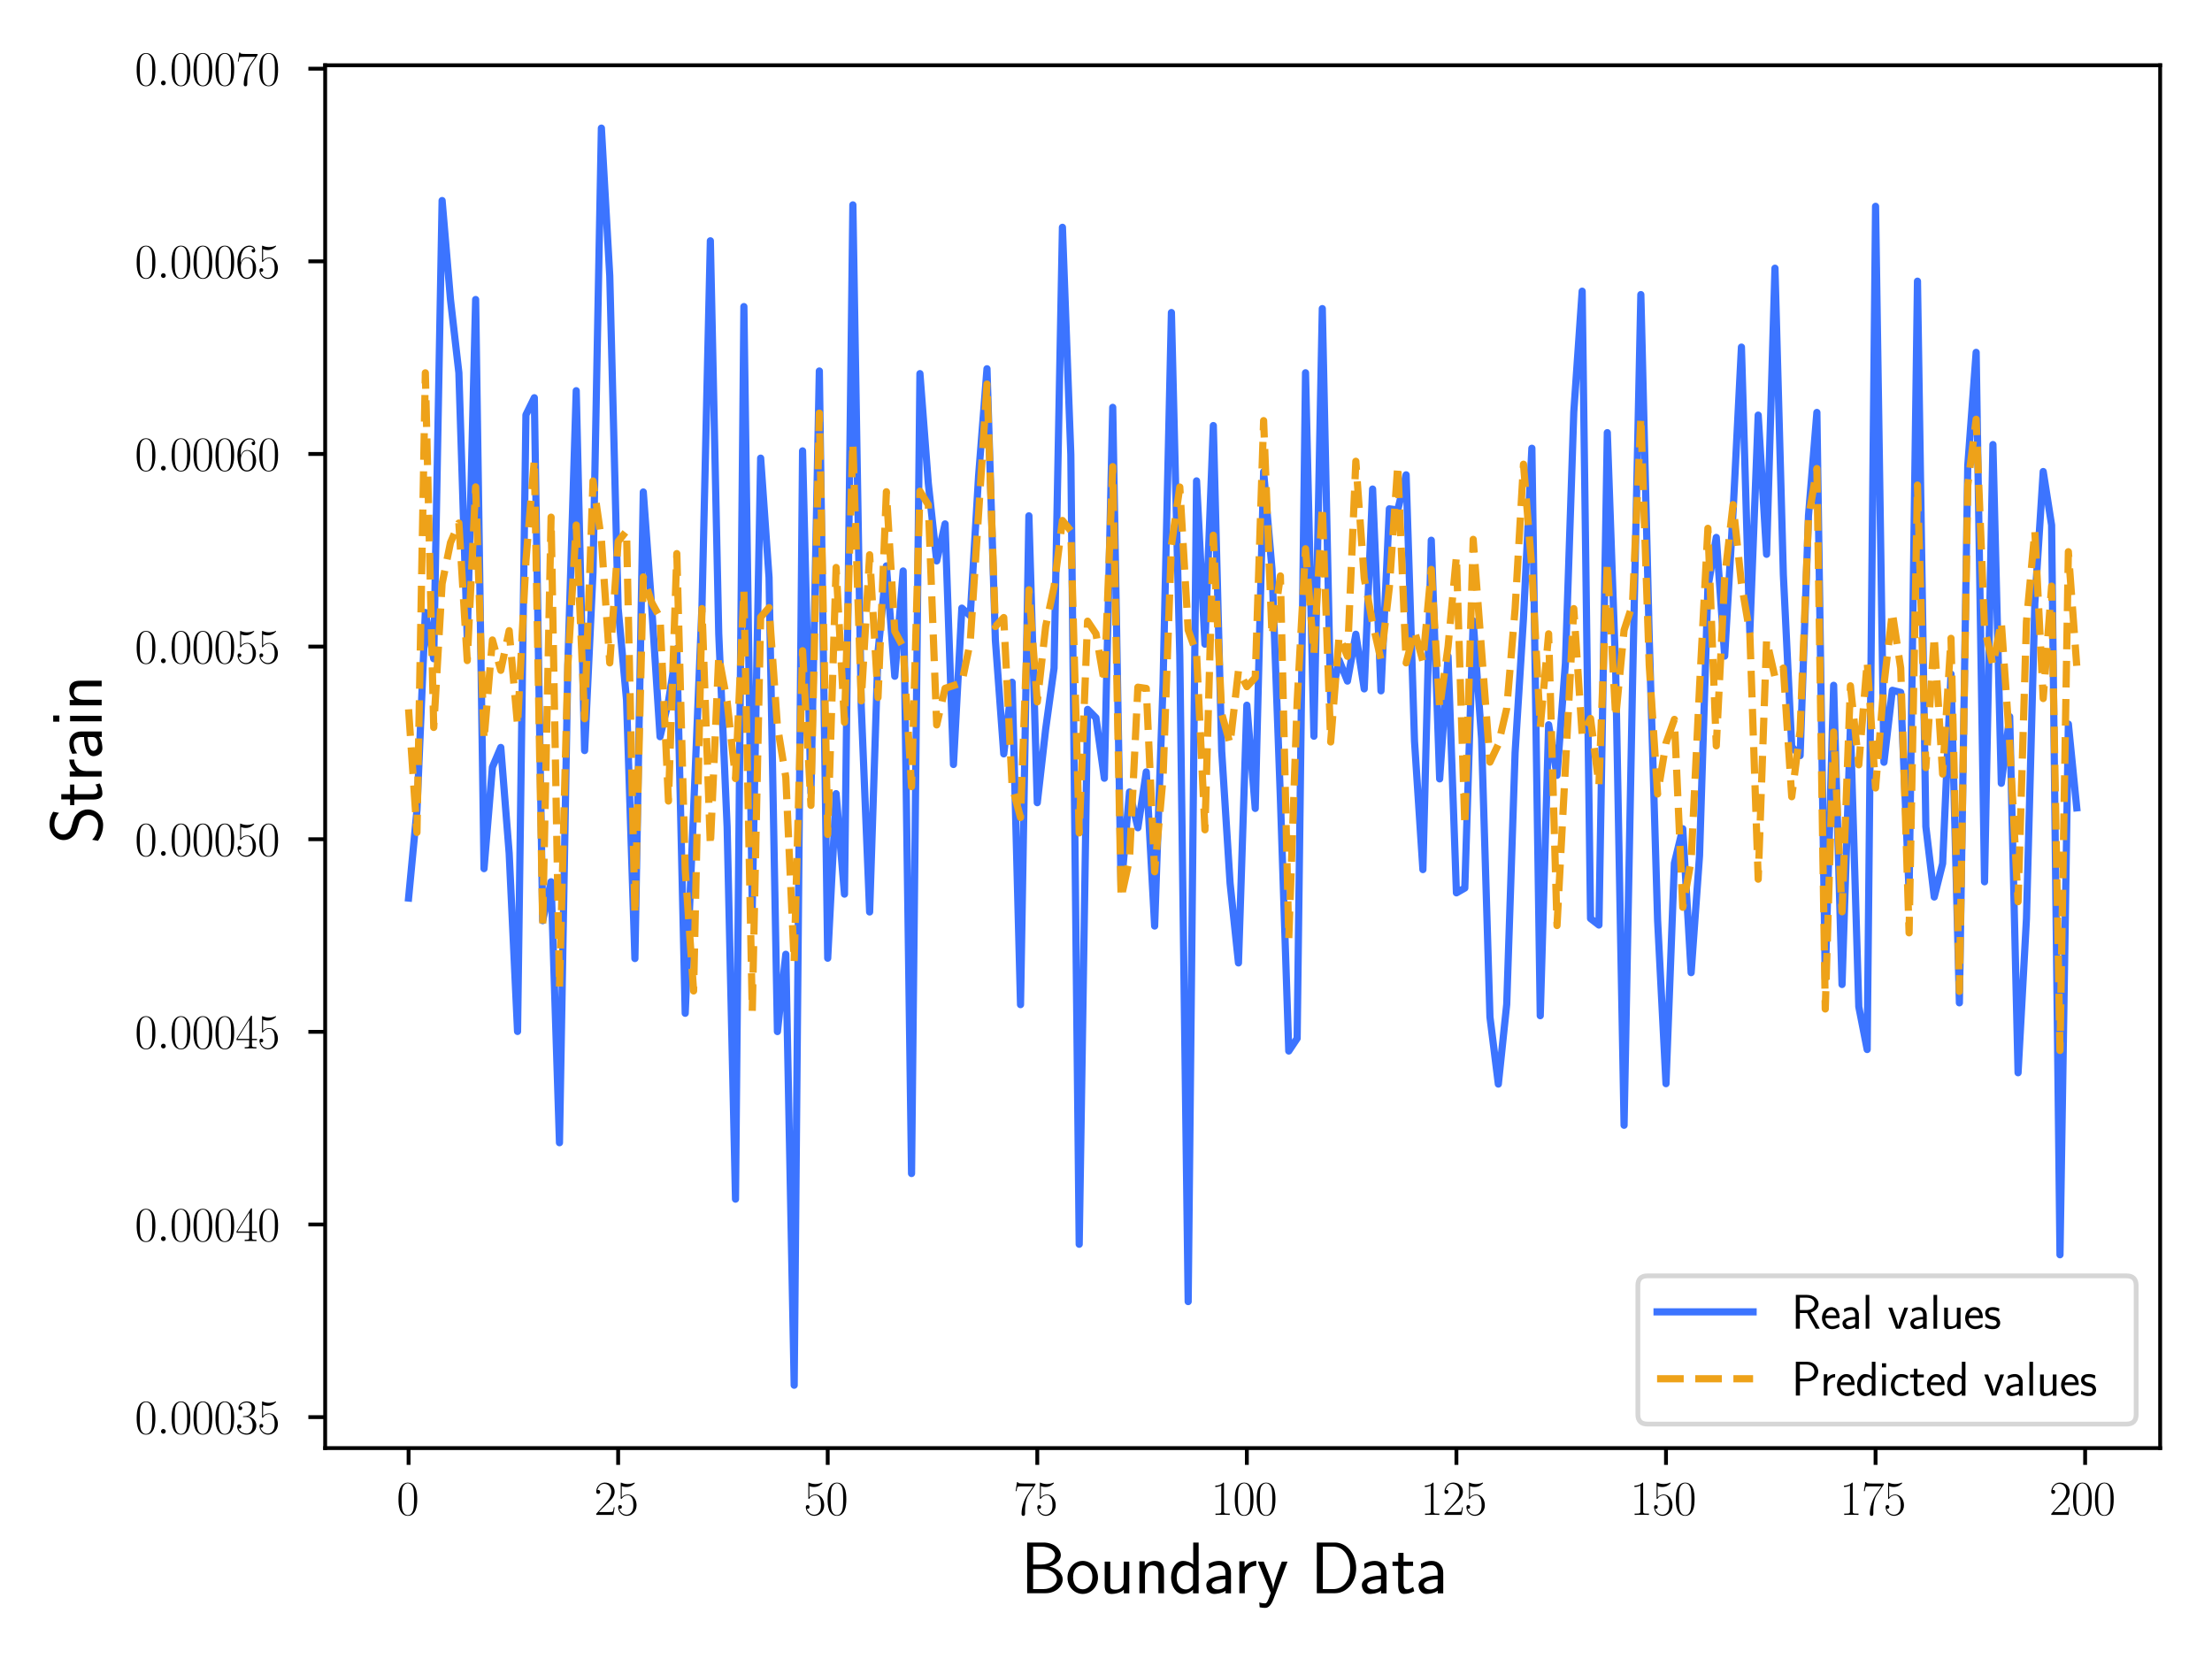 <?xml version="1.0" encoding="utf-8" standalone="no"?>
<!DOCTYPE svg PUBLIC "-//W3C//DTD SVG 1.1//EN"
  "http://www.w3.org/Graphics/SVG/1.1/DTD/svg11.dtd">
<svg xmlns:xlink="http://www.w3.org/1999/xlink" width="460.8pt" height="345.6pt" viewBox="0 0 460.8 345.6" xmlns="http://www.w3.org/2000/svg" version="1.1">
 <defs>
  <style type="text/css">*{stroke-linejoin: round; stroke-linecap: butt}</style>
 </defs>
 <g id="figure_1">
  <g id="patch_1">
   <path d="M 0 345.6 
L 460.8 345.6 
L 460.8 0 
L 0 0 
z
" style="fill: #ffffff"/>
  </g>
  <g id="axes_1">
   <g id="patch_2">
    <path d="M 67.739 301.661 
L 450 301.661 
L 450 13.599 
L 67.739 13.599 
z
" style="fill: #ffffff"/>
   </g>
   <g id="matplotlib.axis_1">
    <g id="xtick_1">
     <g id="line2d_1">
      <defs>
       <path id="m6c47a4421a" d="M 0 0 
L 0 3.5 
" style="stroke: #000000; stroke-width: 0.8"/>
      </defs>
      <g>
       <use xlink:href="#m6c47a4421a" x="85.114" y="301.661" style="stroke: #000000; stroke-width: 0.8"/>
      </g>
     </g>
     <g id="text_1">
      <!-- $\mathdefault{0}$ -->
      <g transform="translate(82.624 315.579)scale(0.1 -0.1)">
       <defs>
        <path id="CMR17-30" d="M 2688 2038 
C 2688 2430 2682 3099 2413 3613 
C 2176 4063 1798 4224 1466 4224 
C 1158 4224 768 4082 525 3620 
C 269 3137 243 2539 243 2038 
C 243 1671 250 1112 448 623 
C 723 -39 1216 -128 1466 -128 
C 1760 -128 2208 -7 2470 604 
C 2662 1048 2688 1568 2688 2038 
z
M 1466 -26 
C 1056 -26 813 328 723 816 
C 653 1196 653 1749 653 2109 
C 653 2604 653 3015 736 3407 
C 858 3954 1216 4121 1466 4121 
C 1728 4121 2067 3947 2189 3420 
C 2272 3054 2278 2623 2278 2109 
C 2278 1691 2278 1176 2202 797 
C 2067 96 1690 -26 1466 -26 
z
" transform="scale(0.016)"/>
       </defs>
       <use xlink:href="#CMR17-30" transform="scale(0.996)"/>
      </g>
     </g>
    </g>
    <g id="xtick_2">
     <g id="line2d_2">
      <g>
       <use xlink:href="#m6c47a4421a" x="128.771" y="301.661" style="stroke: #000000; stroke-width: 0.8"/>
      </g>
     </g>
     <g id="text_2">
      <!-- $\mathdefault{25}$ -->
      <g transform="translate(123.79 315.579)scale(0.1 -0.1)">
       <defs>
        <path id="CMR17-32" d="M 2669 990 
L 2554 990 
C 2490 537 2438 460 2413 422 
C 2381 371 1920 371 1830 371 
L 602 371 
C 832 620 1280 1073 1824 1596 
C 2214 1966 2669 2400 2669 3033 
C 2669 3788 2067 4224 1395 4224 
C 691 4224 262 3603 262 3027 
C 262 2777 448 2745 525 2745 
C 589 2745 781 2783 781 3007 
C 781 3206 614 3264 525 3264 
C 486 3264 448 3257 422 3244 
C 544 3788 915 4057 1306 4057 
C 1862 4057 2227 3616 2227 3033 
C 2227 2477 1901 1998 1536 1583 
L 262 147 
L 262 0 
L 2515 0 
L 2669 990 
z
" transform="scale(0.016)"/>
        <path id="CMR17-35" d="M 730 3750 
C 794 3724 1056 3641 1325 3641 
C 1920 3641 2246 3961 2432 4140 
C 2432 4191 2432 4224 2394 4224 
C 2387 4224 2374 4224 2323 4198 
C 2099 4102 1837 4032 1517 4032 
C 1325 4032 1037 4055 723 4191 
C 653 4224 640 4224 634 4224 
C 602 4224 595 4217 595 4090 
L 595 2231 
C 595 2113 595 2080 659 2080 
C 691 2080 704 2093 736 2139 
C 941 2435 1222 2560 1542 2560 
C 1766 2560 2246 2415 2246 1293 
C 2246 1087 2246 716 2054 422 
C 1894 159 1645 25 1370 25 
C 947 25 518 319 403 812 
C 429 806 480 793 506 793 
C 589 793 749 838 749 1036 
C 749 1209 627 1280 506 1280 
C 358 1280 262 1190 262 1011 
C 262 454 704 -128 1382 -128 
C 2042 -128 2669 441 2669 1267 
C 2669 2054 2170 2662 1549 2662 
C 1222 2662 947 2540 730 2304 
L 730 3750 
z
" transform="scale(0.016)"/>
       </defs>
       <use xlink:href="#CMR17-32" transform="scale(0.996)"/>
       <use xlink:href="#CMR17-35" transform="translate(45.69 0)scale(0.996)"/>
      </g>
     </g>
    </g>
    <g id="xtick_3">
     <g id="line2d_3">
      <g>
       <use xlink:href="#m6c47a4421a" x="172.428" y="301.661" style="stroke: #000000; stroke-width: 0.8"/>
      </g>
     </g>
     <g id="text_3">
      <!-- $\mathdefault{50}$ -->
      <g transform="translate(167.447 315.579)scale(0.1 -0.1)">
       <use xlink:href="#CMR17-35" transform="scale(0.996)"/>
       <use xlink:href="#CMR17-30" transform="translate(45.69 0)scale(0.996)"/>
      </g>
     </g>
    </g>
    <g id="xtick_4">
     <g id="line2d_4">
      <g>
       <use xlink:href="#m6c47a4421a" x="216.086" y="301.661" style="stroke: #000000; stroke-width: 0.8"/>
      </g>
     </g>
     <g id="text_4">
      <!-- $\mathdefault{75}$ -->
      <g transform="translate(211.104 315.579)scale(0.1 -0.1)">
       <defs>
        <path id="CMR17-37" d="M 2886 3955 
L 2886 4096 
L 1382 4096 
C 634 4096 621 4166 595 4288 
L 480 4288 
L 294 3104 
L 410 3104 
C 429 3226 474 3552 550 3673 
C 589 3724 1062 3724 1171 3724 
L 2579 3724 
L 1869 2670 
C 1395 1961 1069 1003 1069 166 
C 1069 89 1069 -128 1299 -128 
C 1530 -128 1530 89 1530 172 
L 1530 466 
C 1530 1514 1709 2204 2003 2644 
L 2886 3955 
z
" transform="scale(0.016)"/>
       </defs>
       <use xlink:href="#CMR17-37" transform="scale(0.996)"/>
       <use xlink:href="#CMR17-35" transform="translate(45.69 0)scale(0.996)"/>
      </g>
     </g>
    </g>
    <g id="xtick_5">
     <g id="line2d_5">
      <g>
       <use xlink:href="#m6c47a4421a" x="259.743" y="301.661" style="stroke: #000000; stroke-width: 0.8"/>
      </g>
     </g>
     <g id="text_5">
      <!-- $\mathdefault{100}$ -->
      <g transform="translate(252.271 315.579)scale(0.1 -0.1)">
       <defs>
        <path id="CMR17-31" d="M 1702 4083 
C 1702 4217 1696 4224 1606 4224 
C 1357 3927 979 3833 621 3820 
C 602 3820 570 3820 563 3808 
C 557 3795 557 3782 557 3648 
C 755 3648 1088 3686 1344 3839 
L 1344 467 
C 1344 243 1331 166 781 166 
L 589 166 
L 589 0 
C 896 6 1216 12 1523 12 
C 1830 12 2150 6 2458 0 
L 2458 166 
L 2266 166 
C 1715 166 1702 236 1702 467 
L 1702 4083 
z
" transform="scale(0.016)"/>
       </defs>
       <use xlink:href="#CMR17-31" transform="scale(0.996)"/>
       <use xlink:href="#CMR17-30" transform="translate(45.69 0)scale(0.996)"/>
       <use xlink:href="#CMR17-30" transform="translate(91.381 0)scale(0.996)"/>
      </g>
     </g>
    </g>
    <g id="xtick_6">
     <g id="line2d_6">
      <g>
       <use xlink:href="#m6c47a4421a" x="303.4" y="301.661" style="stroke: #000000; stroke-width: 0.8"/>
      </g>
     </g>
     <g id="text_6">
      <!-- $\mathdefault{125}$ -->
      <g transform="translate(295.928 315.579)scale(0.1 -0.1)">
       <use xlink:href="#CMR17-31" transform="scale(0.996)"/>
       <use xlink:href="#CMR17-32" transform="translate(45.69 0)scale(0.996)"/>
       <use xlink:href="#CMR17-35" transform="translate(91.381 0)scale(0.996)"/>
      </g>
     </g>
    </g>
    <g id="xtick_7">
     <g id="line2d_7">
      <g>
       <use xlink:href="#m6c47a4421a" x="347.057" y="301.661" style="stroke: #000000; stroke-width: 0.8"/>
      </g>
     </g>
     <g id="text_7">
      <!-- $\mathdefault{150}$ -->
      <g transform="translate(339.585 315.579)scale(0.1 -0.1)">
       <use xlink:href="#CMR17-31" transform="scale(0.996)"/>
       <use xlink:href="#CMR17-35" transform="translate(45.69 0)scale(0.996)"/>
       <use xlink:href="#CMR17-30" transform="translate(91.381 0)scale(0.996)"/>
      </g>
     </g>
    </g>
    <g id="xtick_8">
     <g id="line2d_8">
      <g>
       <use xlink:href="#m6c47a4421a" x="390.714" y="301.661" style="stroke: #000000; stroke-width: 0.8"/>
      </g>
     </g>
     <g id="text_8">
      <!-- $\mathdefault{175}$ -->
      <g transform="translate(383.242 315.579)scale(0.1 -0.1)">
       <use xlink:href="#CMR17-31" transform="scale(0.996)"/>
       <use xlink:href="#CMR17-37" transform="translate(45.69 0)scale(0.996)"/>
       <use xlink:href="#CMR17-35" transform="translate(91.381 0)scale(0.996)"/>
      </g>
     </g>
    </g>
    <g id="xtick_9">
     <g id="line2d_9">
      <g>
       <use xlink:href="#m6c47a4421a" x="434.371" y="301.661" style="stroke: #000000; stroke-width: 0.8"/>
      </g>
     </g>
     <g id="text_9">
      <!-- $\mathdefault{200}$ -->
      <g transform="translate(426.899 315.579)scale(0.1 -0.1)">
       <use xlink:href="#CMR17-32" transform="scale(0.996)"/>
       <use xlink:href="#CMR17-30" transform="translate(45.69 0)scale(0.996)"/>
       <use xlink:href="#CMR17-30" transform="translate(91.381 0)scale(0.996)"/>
      </g>
     </g>
    </g>
    <g id="text_10">
     <!-- Boundary Data -->
     <g transform="translate(212.616 331.894)scale(0.15 -0.15)">
      <defs>
       <path id="CMSS17-42" d="M 570 4416 
L 570 0 
L 2163 0 
C 3034 0 3667 575 3667 1200 
C 3667 1684 3251 2175 2502 2316 
C 3334 2559 3501 3039 3501 3311 
C 3501 3880 2874 4416 1997 4416 
L 570 4416 
z
M 1088 2496 
L 1088 4057 
L 1824 4057 
C 2483 4057 3002 3722 3002 3305 
C 3002 2925 2592 2496 1766 2496 
L 1088 2496 
z
M 1088 358 
L 1088 2105 
L 1939 2105 
C 2630 2105 3162 1678 3162 1206 
C 3162 772 2694 358 1984 358 
L 1088 358 
z
" transform="scale(0.016)"/>
       <path id="CMSS17-6f" d="M 2829 1356 
C 2829 2175 2221 2816 1504 2816 
C 768 2816 173 2156 173 1356 
C 173 544 787 -64 1498 -64 
C 2227 -64 2829 563 2829 1356 
z
M 1504 339 
C 1050 339 659 710 659 1407 
C 659 2150 1114 2425 1498 2425 
C 1914 2425 2342 2124 2342 1407 
C 2342 684 1926 339 1504 339 
z
" transform="scale(0.016)"/>
       <path id="CMSS17-75" d="M 2618 2752 
L 2131 2752 
L 2131 976 
C 2131 500 1786 307 1421 307 
C 998 307 960 448 960 712 
L 960 2752 
L 474 2752 
L 474 680 
C 474 179 646 -64 1088 -64 
C 1306 -64 1798 -13 2144 307 
L 2144 -13 
L 2618 -13 
L 2618 2752 
z
" transform="scale(0.016)"/>
       <path id="CMSS17-6e" d="M 2618 1878 
C 2618 2283 2522 2816 1798 2816 
C 1389 2816 1120 2604 941 2386 
L 941 2783 
L 474 2783 
L 474 0 
L 960 0 
L 960 1556 
C 960 1962 1114 2425 1549 2425 
C 2112 2425 2131 2045 2131 1826 
L 2131 0 
L 2618 0 
L 2618 1878 
z
" transform="scale(0.016)"/>
       <path id="CMSS17-64" d="M 2611 4416 
L 2138 4416 
L 2138 2495 
C 1939 2662 1613 2816 1254 2816 
C 672 2816 211 2179 211 1375 
C 211 572 666 -64 1235 -64 
C 1677 -64 1971 172 2125 307 
L 2125 -13 
L 2611 -13 
L 2611 4416 
z
M 2125 851 
C 2125 760 2125 663 1926 488 
C 1798 378 1645 326 1498 326 
C 1152 326 698 585 698 1369 
C 698 2185 1210 2425 1562 2425 
C 1798 2425 1990 2308 2125 2114 
L 2125 851 
z
" transform="scale(0.016)"/>
       <path id="CMSS17-61" d="M 2406 1789 
C 2406 2399 1978 2816 1402 2816 
C 1120 2816 813 2764 461 2559 
L 499 2133 
C 659 2250 934 2438 1395 2438 
C 1722 2438 1920 2185 1920 1782 
L 1920 1536 
C 896 1504 256 1209 256 711 
C 256 452 416 -64 947 -64 
C 1043 -64 1562 -52 1933 224 
L 1933 -13 
L 2406 -13 
L 2406 1789 
z
M 1920 824 
C 1920 711 1920 559 1728 446 
C 1562 339 1350 326 1261 326 
C 941 326 723 503 723 723 
C 723 1165 1722 1209 1920 1216 
L 1920 824 
z
" transform="scale(0.016)"/>
       <path id="CMSS17-72" d="M 954 1369 
C 954 1974 1395 2379 1958 2392 
L 1958 2816 
C 1549 2809 1165 2604 934 2270 
L 934 2783 
L 480 2783 
L 480 0 
L 954 0 
L 954 1369 
z
" transform="scale(0.016)"/>
       <path id="CMSS17-79" d="M 2675 2752 
L 2176 2752 
C 1632 1293 1446 701 1434 383 
L 1427 383 
C 1408 695 1126 1459 902 2006 
L 602 2752 
L 83 2752 
L 1216 14 
C 1146 -177 1043 -464 1011 -527 
C 870 -884 774 -884 672 -884 
C 646 -884 442 -877 211 -807 
L 250 -1229 
C 410 -1261 570 -1280 685 -1280 
C 845 -1280 1165 -1280 1459 -495 
L 2675 2752 
z
" transform="scale(0.016)"/>
       <path id="CMSS17-44" d="M 570 4416 
L 570 0 
L 2144 0 
C 3194 0 4000 981 4000 2169 
C 4000 3396 3194 4416 2144 4416 
L 570 4416 
z
M 1094 358 
L 1094 4057 
L 2003 4057 
C 2861 4057 3475 3275 3475 2169 
C 3475 1108 2867 358 2003 358 
L 1094 358 
z
" transform="scale(0.016)"/>
       <path id="CMSS17-74" d="M 1069 2380 
L 1901 2380 
L 1901 2752 
L 1069 2752 
L 1069 3520 
L 614 3520 
L 614 2752 
L 109 2752 
L 109 2380 
L 602 2380 
L 602 751 
C 602 384 685 -64 1107 -64 
C 1427 -64 1722 25 2003 172 
L 1901 551 
C 1747 416 1562 339 1363 339 
C 1082 339 1069 699 1069 860 
L 1069 2380 
z
" transform="scale(0.016)"/>
      </defs>
      <use xlink:href="#CMSS17-42" transform="scale(0.996)"/>
      <use xlink:href="#CMSS17-6f" transform="translate(62.338 0)scale(0.996)"/>
      <use xlink:href="#CMSS17-75" transform="translate(109.182 0)scale(0.996)"/>
      <use xlink:href="#CMSS17-6e" transform="translate(157.387 0)scale(0.996)"/>
      <use xlink:href="#CMSS17-64" transform="translate(205.592 0)scale(0.996)"/>
      <use xlink:href="#CMSS17-61" transform="translate(253.796 0)scale(0.996)"/>
      <use xlink:href="#CMSS17-72" transform="translate(296.116 0)scale(0.996)"/>
      <use xlink:href="#CMSS17-79" transform="translate(328.026 0)scale(0.996)"/>
      <use xlink:href="#CMSS17-44" transform="translate(402.255 0)scale(0.996)"/>
      <use xlink:href="#CMSS17-61" transform="translate(469.798 0)scale(0.996)"/>
      <use xlink:href="#CMSS17-74" transform="translate(514.72 0)scale(0.996)"/>
      <use xlink:href="#CMSS17-61" transform="translate(548.551 0)scale(0.996)"/>
     </g>
    </g>
   </g>
   <g id="matplotlib.axis_2">
    <g id="ytick_1">
     <g id="line2d_10">
      <defs>
       <path id="mede09df4c4" d="M 0 0 
L -3.5 0 
" style="stroke: #000000; stroke-width: 0.8"/>
      </defs>
      <g>
       <use xlink:href="#mede09df4c4" x="67.739" y="295.208" style="stroke: #000000; stroke-width: 0.8"/>
      </g>
     </g>
     <g id="text_11">
      <!-- $\mathdefault{0.00035}$ -->
      <g transform="translate(28.083 298.667)scale(0.1 -0.1)">
       <defs>
        <path id="CMMI12-3a" d="M 1178 307 
C 1178 492 1024 620 870 620 
C 685 620 557 467 557 313 
C 557 128 710 0 864 0 
C 1050 0 1178 153 1178 307 
z
" transform="scale(0.016)"/>
        <path id="CMR17-33" d="M 1414 2176 
C 1984 2176 2234 1673 2234 1094 
C 2234 322 1824 25 1453 25 
C 1114 25 563 193 390 691 
C 422 678 454 678 486 678 
C 640 678 755 780 755 947 
C 755 1132 614 1216 486 1216 
C 378 1216 211 1164 211 927 
C 211 335 787 -128 1466 -128 
C 2176 -128 2720 432 2720 1087 
C 2720 1718 2208 2176 1600 2246 
C 2086 2347 2554 2776 2554 3353 
C 2554 3856 2048 4224 1472 4224 
C 890 4224 378 3862 378 3347 
C 378 3123 544 3084 627 3084 
C 762 3084 877 3167 877 3334 
C 877 3500 762 3584 627 3584 
C 602 3584 570 3584 544 3571 
C 730 3999 1235 4076 1459 4076 
C 1683 4076 2106 3966 2106 3347 
C 2106 3167 2080 2851 1862 2574 
C 1670 2329 1453 2316 1242 2297 
C 1210 2297 1062 2284 1037 2284 
C 992 2278 966 2272 966 2227 
C 966 2182 973 2176 1101 2176 
L 1414 2176 
z
" transform="scale(0.016)"/>
       </defs>
       <use xlink:href="#CMR17-30" transform="scale(0.996)"/>
       <use xlink:href="#CMMI12-3a" transform="translate(45.69 0)scale(0.996)"/>
       <use xlink:href="#CMR17-30" transform="translate(72.788 0)scale(0.996)"/>
       <use xlink:href="#CMR17-30" transform="translate(118.478 0)scale(0.996)"/>
       <use xlink:href="#CMR17-30" transform="translate(164.169 0)scale(0.996)"/>
       <use xlink:href="#CMR17-33" transform="translate(209.859 0)scale(0.996)"/>
       <use xlink:href="#CMR17-35" transform="translate(255.55 0)scale(0.996)"/>
      </g>
     </g>
    </g>
    <g id="ytick_2">
     <g id="line2d_11">
      <g>
       <use xlink:href="#mede09df4c4" x="67.739" y="255.08" style="stroke: #000000; stroke-width: 0.8"/>
      </g>
     </g>
     <g id="text_12">
      <!-- $\mathdefault{0.00040}$ -->
      <g transform="translate(28.083 258.539)scale(0.1 -0.1)">
       <defs>
        <path id="CMR17-34" d="M 2150 4147 
C 2150 4281 2144 4288 2029 4288 
L 128 1254 
L 128 1088 
L 1779 1088 
L 1779 460 
C 1779 230 1766 166 1318 166 
L 1197 166 
L 1197 0 
C 1402 12 1747 12 1965 12 
C 2182 12 2528 12 2733 0 
L 2733 166 
L 2611 166 
C 2163 166 2150 230 2150 460 
L 2150 1088 
L 2803 1088 
L 2803 1254 
L 2150 1254 
L 2150 4147 
z
M 1798 3723 
L 1798 1254 
L 256 1254 
L 1798 3723 
z
" transform="scale(0.016)"/>
       </defs>
       <use xlink:href="#CMR17-30" transform="scale(0.996)"/>
       <use xlink:href="#CMMI12-3a" transform="translate(45.69 0)scale(0.996)"/>
       <use xlink:href="#CMR17-30" transform="translate(72.788 0)scale(0.996)"/>
       <use xlink:href="#CMR17-30" transform="translate(118.478 0)scale(0.996)"/>
       <use xlink:href="#CMR17-30" transform="translate(164.169 0)scale(0.996)"/>
       <use xlink:href="#CMR17-34" transform="translate(209.859 0)scale(0.996)"/>
       <use xlink:href="#CMR17-30" transform="translate(255.55 0)scale(0.996)"/>
      </g>
     </g>
    </g>
    <g id="ytick_3">
     <g id="line2d_12">
      <g>
       <use xlink:href="#mede09df4c4" x="67.739" y="214.952" style="stroke: #000000; stroke-width: 0.8"/>
      </g>
     </g>
     <g id="text_13">
      <!-- $\mathdefault{0.00045}$ -->
      <g transform="translate(28.083 218.412)scale(0.1 -0.1)">
       <use xlink:href="#CMR17-30" transform="scale(0.996)"/>
       <use xlink:href="#CMMI12-3a" transform="translate(45.69 0)scale(0.996)"/>
       <use xlink:href="#CMR17-30" transform="translate(72.788 0)scale(0.996)"/>
       <use xlink:href="#CMR17-30" transform="translate(118.478 0)scale(0.996)"/>
       <use xlink:href="#CMR17-30" transform="translate(164.169 0)scale(0.996)"/>
       <use xlink:href="#CMR17-34" transform="translate(209.859 0)scale(0.996)"/>
       <use xlink:href="#CMR17-35" transform="translate(255.55 0)scale(0.996)"/>
      </g>
     </g>
    </g>
    <g id="ytick_4">
     <g id="line2d_13">
      <g>
       <use xlink:href="#mede09df4c4" x="67.739" y="174.825" style="stroke: #000000; stroke-width: 0.8"/>
      </g>
     </g>
     <g id="text_14">
      <!-- $\mathdefault{0.00050}$ -->
      <g transform="translate(28.083 178.284)scale(0.1 -0.1)">
       <use xlink:href="#CMR17-30" transform="scale(0.996)"/>
       <use xlink:href="#CMMI12-3a" transform="translate(45.69 0)scale(0.996)"/>
       <use xlink:href="#CMR17-30" transform="translate(72.788 0)scale(0.996)"/>
       <use xlink:href="#CMR17-30" transform="translate(118.478 0)scale(0.996)"/>
       <use xlink:href="#CMR17-30" transform="translate(164.169 0)scale(0.996)"/>
       <use xlink:href="#CMR17-35" transform="translate(209.859 0)scale(0.996)"/>
       <use xlink:href="#CMR17-30" transform="translate(255.55 0)scale(0.996)"/>
      </g>
     </g>
    </g>
    <g id="ytick_5">
     <g id="line2d_14">
      <g>
       <use xlink:href="#mede09df4c4" x="67.739" y="134.697" style="stroke: #000000; stroke-width: 0.8"/>
      </g>
     </g>
     <g id="text_15">
      <!-- $\mathdefault{0.00055}$ -->
      <g transform="translate(28.083 138.156)scale(0.1 -0.1)">
       <use xlink:href="#CMR17-30" transform="scale(0.996)"/>
       <use xlink:href="#CMMI12-3a" transform="translate(45.69 0)scale(0.996)"/>
       <use xlink:href="#CMR17-30" transform="translate(72.788 0)scale(0.996)"/>
       <use xlink:href="#CMR17-30" transform="translate(118.478 0)scale(0.996)"/>
       <use xlink:href="#CMR17-30" transform="translate(164.169 0)scale(0.996)"/>
       <use xlink:href="#CMR17-35" transform="translate(209.859 0)scale(0.996)"/>
       <use xlink:href="#CMR17-35" transform="translate(255.55 0)scale(0.996)"/>
      </g>
     </g>
    </g>
    <g id="ytick_6">
     <g id="line2d_15">
      <g>
       <use xlink:href="#mede09df4c4" x="67.739" y="94.569" style="stroke: #000000; stroke-width: 0.8"/>
      </g>
     </g>
     <g id="text_16">
      <!-- $\mathdefault{0.00060}$ -->
      <g transform="translate(28.083 98.028)scale(0.1 -0.1)">
       <defs>
        <path id="CMR17-36" d="M 678 2198 
C 678 3712 1395 4076 1811 4076 
C 1946 4076 2272 4049 2400 3782 
C 2298 3782 2106 3782 2106 3558 
C 2106 3385 2246 3328 2336 3328 
C 2394 3328 2566 3353 2566 3571 
C 2566 3987 2246 4224 1805 4224 
C 1043 4224 243 3411 243 2011 
C 243 257 966 -128 1478 -128 
C 2099 -128 2688 431 2688 1295 
C 2688 2101 2170 2688 1517 2688 
C 1126 2688 838 2430 678 1979 
L 678 2198 
z
M 1478 25 
C 691 25 691 1212 691 1450 
C 691 1914 909 2585 1504 2585 
C 1613 2585 1926 2585 2138 2140 
C 2253 1889 2253 1624 2253 1302 
C 2253 954 2253 696 2118 438 
C 1978 173 1773 25 1478 25 
z
" transform="scale(0.016)"/>
       </defs>
       <use xlink:href="#CMR17-30" transform="scale(0.996)"/>
       <use xlink:href="#CMMI12-3a" transform="translate(45.69 0)scale(0.996)"/>
       <use xlink:href="#CMR17-30" transform="translate(72.788 0)scale(0.996)"/>
       <use xlink:href="#CMR17-30" transform="translate(118.478 0)scale(0.996)"/>
       <use xlink:href="#CMR17-30" transform="translate(164.169 0)scale(0.996)"/>
       <use xlink:href="#CMR17-36" transform="translate(209.859 0)scale(0.996)"/>
       <use xlink:href="#CMR17-30" transform="translate(255.55 0)scale(0.996)"/>
      </g>
     </g>
    </g>
    <g id="ytick_7">
     <g id="line2d_16">
      <g>
       <use xlink:href="#mede09df4c4" x="67.739" y="54.441" style="stroke: #000000; stroke-width: 0.8"/>
      </g>
     </g>
     <g id="text_17">
      <!-- $\mathdefault{0.00065}$ -->
      <g transform="translate(28.083 57.901)scale(0.1 -0.1)">
       <use xlink:href="#CMR17-30" transform="scale(0.996)"/>
       <use xlink:href="#CMMI12-3a" transform="translate(45.69 0)scale(0.996)"/>
       <use xlink:href="#CMR17-30" transform="translate(72.788 0)scale(0.996)"/>
       <use xlink:href="#CMR17-30" transform="translate(118.478 0)scale(0.996)"/>
       <use xlink:href="#CMR17-30" transform="translate(164.169 0)scale(0.996)"/>
       <use xlink:href="#CMR17-36" transform="translate(209.859 0)scale(0.996)"/>
       <use xlink:href="#CMR17-35" transform="translate(255.55 0)scale(0.996)"/>
      </g>
     </g>
    </g>
    <g id="ytick_8">
     <g id="line2d_17">
      <g>
       <use xlink:href="#mede09df4c4" x="67.739" y="14.314" style="stroke: #000000; stroke-width: 0.8"/>
      </g>
     </g>
     <g id="text_18">
      <!-- $\mathdefault{0.00070}$ -->
      <g transform="translate(28.083 17.773)scale(0.1 -0.1)">
       <use xlink:href="#CMR17-30" transform="scale(0.996)"/>
       <use xlink:href="#CMMI12-3a" transform="translate(45.69 0)scale(0.996)"/>
       <use xlink:href="#CMR17-30" transform="translate(72.788 0)scale(0.996)"/>
       <use xlink:href="#CMR17-30" transform="translate(118.478 0)scale(0.996)"/>
       <use xlink:href="#CMR17-30" transform="translate(164.169 0)scale(0.996)"/>
       <use xlink:href="#CMR17-37" transform="translate(209.859 0)scale(0.996)"/>
       <use xlink:href="#CMR17-30" transform="translate(255.55 0)scale(0.996)"/>
      </g>
     </g>
    </g>
    <g id="text_19">
     <!-- Strain -->
     <g transform="translate(21.178 175.799)rotate(-90)scale(0.15 -0.15)">
      <defs>
       <path id="CMSS17-53" d="M 2797 4230 
C 2515 4396 2208 4544 1690 4544 
C 864 4544 333 3934 333 3309 
C 333 3064 403 2787 653 2504 
C 902 2220 1184 2143 1542 2053 
C 1690 2014 1939 1943 1984 1924 
C 2342 1782 2515 1454 2515 1144 
C 2515 738 2202 307 1645 307 
C 1453 307 890 339 358 829 
L 269 320 
C 794 -64 1363 -128 1651 -128 
C 2438 -128 3002 494 3002 1202 
C 3002 1460 2925 1789 2656 2092 
C 2394 2381 2163 2446 1638 2588 
C 1338 2665 1146 2717 986 2916 
C 877 3058 819 3193 819 3367 
C 819 3728 1126 4121 1690 4121 
C 1971 4121 2336 4063 2707 3715 
L 2797 4230 
z
" transform="scale(0.016)"/>
       <path id="CMSS17-69" d="M 979 4224 
L 442 4224 
L 442 3686 
L 979 3686 
L 979 4224 
z
M 947 2752 
L 474 2752 
L 474 0 
L 947 0 
L 947 2752 
z
" transform="scale(0.016)"/>
      </defs>
      <use xlink:href="#CMSS17-53" transform="scale(0.996)"/>
      <use xlink:href="#CMSS17-74" transform="translate(52.049 0)scale(0.996)"/>
      <use xlink:href="#CMSS17-72" transform="translate(85.88 0)scale(0.996)"/>
      <use xlink:href="#CMSS17-61" transform="translate(117.79 0)scale(0.996)"/>
      <use xlink:href="#CMSS17-69" transform="translate(162.712 0)scale(0.996)"/>
      <use xlink:href="#CMSS17-6e" transform="translate(184.892 0)scale(0.996)"/>
     </g>
    </g>
   </g>
   <g id="line2d_18">
    <path d="M 85.114 187.081 
L 86.861 168.742 
L 88.607 127.595 
L 90.353 137.224 
L 92.1 41.78 
L 93.846 62.412 
L 95.592 77.663 
L 97.338 133.012 
L 99.085 62.394 
L 100.831 180.951 
L 102.577 159.814 
L 104.323 155.708 
L 106.07 177.763 
L 107.816 214.867 
L 109.562 86.423 
L 111.309 82.856 
L 113.055 191.791 
L 114.801 183.689 
L 116.547 238.05 
L 118.294 138.338 
L 120.04 81.391 
L 121.786 156.353 
L 123.533 119.232 
L 125.279 26.692 
L 127.025 57.491 
L 128.771 126.685 
L 130.518 145.843 
L 132.264 199.678 
L 134.01 102.491 
L 135.757 126.363 
L 137.503 153.463 
L 139.249 146.136 
L 140.995 135.094 
L 142.742 211.085 
L 146.234 126.376 
L 147.981 50.165 
L 149.727 132.006 
L 151.473 172.204 
L 153.219 249.802 
L 154.966 63.866 
L 156.712 189.077 
L 158.458 95.439 
L 160.205 120.313 
L 161.951 214.893 
L 163.697 198.792 
L 165.443 288.567 
L 167.19 93.927 
L 168.936 165.134 
L 170.682 77.288 
L 172.428 199.611 
L 174.175 165.332 
L 175.921 186.264 
L 177.667 42.68 
L 179.414 147.151 
L 181.16 189.979 
L 182.906 135.893 
L 184.652 117.889 
L 186.399 140.875 
L 188.145 118.945 
L 189.891 244.464 
L 191.638 77.833 
L 193.384 100.671 
L 195.13 116.848 
L 196.876 109.138 
L 198.623 159.256 
L 200.369 126.683 
L 202.115 128.276 
L 203.862 99.083 
L 205.608 76.818 
L 207.354 133.361 
L 209.1 157.045 
L 210.847 142.122 
L 212.593 209.283 
L 214.339 107.456 
L 216.086 167.216 
L 217.832 151.887 
L 219.578 139.179 
L 221.324 47.353 
L 223.071 94.669 
L 224.817 259.202 
L 226.563 147.778 
L 228.31 149.54 
L 230.056 162.123 
L 231.802 84.859 
L 233.548 185.082 
L 235.295 164.984 
L 237.041 172.433 
L 238.787 160.796 
L 240.533 192.909 
L 242.28 142.511 
L 244.026 65.112 
L 245.772 136.545 
L 247.519 271.144 
L 249.265 100.176 
L 251.011 134.194 
L 252.757 88.654 
L 254.504 156.5 
L 256.25 184.011 
L 257.996 200.598 
L 259.743 146.906 
L 261.489 168.409 
L 263.235 98.27 
L 264.981 118.575 
L 266.728 166.295 
L 268.474 218.946 
L 270.22 216.321 
L 271.967 77.656 
L 273.713 153.371 
L 275.459 64.289 
L 277.205 146.101 
L 278.952 137.517 
L 280.698 141.883 
L 282.444 132.124 
L 284.191 143.509 
L 285.937 101.882 
L 287.683 143.914 
L 289.429 105.998 
L 291.176 106.25 
L 292.922 98.913 
L 294.668 154.417 
L 296.415 181.15 
L 298.161 112.541 
L 299.907 162.26 
L 301.653 136.704 
L 303.4 185.997 
L 305.146 184.996 
L 306.892 129.337 
L 308.638 153.846 
L 310.385 211.858 
L 312.131 225.83 
L 313.877 209.221 
L 315.624 156.777 
L 317.37 128.766 
L 319.116 93.38 
L 320.862 211.588 
L 322.609 150.979 
L 324.355 161.516 
L 326.101 138.197 
L 327.848 85.846 
L 329.594 60.659 
L 331.34 191.349 
L 333.086 192.699 
L 334.833 90.127 
L 336.579 139.881 
L 338.325 234.412 
L 340.072 143.295 
L 341.818 61.369 
L 343.564 132.823 
L 345.31 191.753 
L 347.057 225.749 
L 348.803 179.815 
L 350.549 172.643 
L 352.296 202.623 
L 354.042 178.265 
L 355.788 122.361 
L 357.534 111.956 
L 359.281 136.674 
L 361.027 106.684 
L 362.773 72.309 
L 364.519 131.652 
L 366.266 86.475 
L 368.012 115.47 
L 369.758 55.871 
L 371.505 119.728 
L 373.251 155.557 
L 374.997 157.403 
L 376.743 107.387 
L 378.49 85.919 
L 380.236 203.808 
L 381.982 142.764 
L 383.729 205.088 
L 385.475 151.446 
L 387.221 209.724 
L 388.967 218.634 
L 390.714 42.982 
L 392.46 158.791 
L 394.206 143.804 
L 395.953 144.237 
L 397.699 185.785 
L 399.445 58.575 
L 401.191 172.199 
L 402.938 186.862 
L 404.684 179.894 
L 406.43 140.407 
L 408.177 208.911 
L 409.923 96.976 
L 411.669 73.403 
L 413.415 183.694 
L 415.162 92.609 
L 416.908 163.172 
L 418.654 149.289 
L 420.401 223.472 
L 422.147 191.41 
L 423.893 125.626 
L 425.639 98.229 
L 427.386 109.4 
L 429.132 261.39 
L 430.878 150.834 
L 432.624 168.291 
L 432.624 168.291 
" clip-path="url(#pd63035d1f6)" style="fill: none; stroke: #3c74ff; stroke-width: 1.5; stroke-linecap: square"/>
   </g>
   <g id="line2d_19">
    <path d="M 85.114 147.761 
L 86.861 173.412 
L 88.607 77.665 
L 90.353 151.539 
L 92.1 121.579 
L 93.846 113.036 
L 95.592 108.963 
L 97.338 137.608 
L 99.085 101.434 
L 100.831 154.102 
L 102.577 133.319 
L 104.323 139.642 
L 106.07 131.376 
L 107.816 151.108 
L 109.562 116.823 
L 111.309 95.796 
L 113.055 192.68 
L 114.801 107.734 
L 116.547 205.717 
L 118.294 138.544 
L 120.04 109.378 
L 121.786 149.716 
L 123.533 100.192 
L 125.279 112.397 
L 127.025 138.09 
L 128.771 112.816 
L 130.518 110.595 
L 132.264 190.53 
L 134.01 120.184 
L 135.757 125.505 
L 137.503 128.661 
L 139.249 166.873 
L 140.995 115.325 
L 142.742 181.134 
L 144.488 206.434 
L 146.234 126.783 
L 147.981 176.21 
L 149.727 136.683 
L 151.473 146.145 
L 153.219 162.183 
L 154.966 123.036 
L 156.712 210.638 
L 158.458 128.572 
L 160.205 126.582 
L 161.951 151.298 
L 163.697 161.899 
L 165.443 200.43 
L 167.19 135.56 
L 168.936 167.776 
L 170.682 86.057 
L 172.428 173.82 
L 174.175 118.215 
L 175.921 150.473 
L 177.667 92.266 
L 179.414 146.004 
L 181.16 115.568 
L 182.906 145.308 
L 184.652 102.437 
L 186.399 131.506 
L 188.145 134.791 
L 189.891 163.858 
L 191.638 102.325 
L 193.384 105.156 
L 195.13 151.015 
L 196.876 143.396 
L 200.369 142.242 
L 202.115 133.768 
L 205.608 80.012 
L 207.354 130.517 
L 209.1 128.644 
L 210.847 163.878 
L 212.593 170.299 
L 214.339 122.863 
L 216.086 146.217 
L 217.832 130.499 
L 219.578 122.27 
L 221.324 108.425 
L 223.071 110.591 
L 224.817 173.505 
L 226.563 129.401 
L 228.31 132.019 
L 230.056 142.221 
L 231.802 97.208 
L 233.548 187.041 
L 235.295 179.011 
L 237.041 143.155 
L 238.787 143.411 
L 240.533 181.605 
L 242.28 162.039 
L 244.026 113.609 
L 245.772 101.464 
L 247.519 131.241 
L 249.265 136.119 
L 251.011 172.862 
L 252.757 111.501 
L 254.504 148.7 
L 256.25 154.949 
L 257.996 139.67 
L 259.743 143.047 
L 261.489 141.164 
L 263.235 87.625 
L 264.981 132.403 
L 266.728 119.974 
L 268.474 195.564 
L 270.22 146.195 
L 271.967 114.322 
L 273.713 136.211 
L 275.459 105.52 
L 277.205 154.566 
L 278.952 132.564 
L 280.698 136.72 
L 282.444 96.091 
L 284.191 120.454 
L 285.937 129.777 
L 287.683 137.43 
L 289.429 122.328 
L 291.176 96.923 
L 292.922 138.086 
L 294.668 131.409 
L 296.415 137.767 
L 298.161 118.621 
L 299.907 147.5 
L 301.653 134.723 
L 303.4 115.873 
L 305.146 171.998 
L 306.892 112.358 
L 310.385 158.763 
L 312.131 155.071 
L 313.877 147.582 
L 315.624 126.83 
L 317.37 96.703 
L 319.116 118.411 
L 320.862 151.441 
L 322.609 132.039 
L 324.355 192.809 
L 327.848 126.786 
L 329.594 153.126 
L 331.34 149.673 
L 333.086 163.542 
L 334.833 117.181 
L 336.579 149.44 
L 338.325 131.277 
L 340.072 125.952 
L 341.818 86.928 
L 343.564 138.523 
L 345.31 165.395 
L 347.057 154.796 
L 348.803 149.86 
L 350.549 189.007 
L 352.296 179.266 
L 354.042 143.229 
L 355.788 110.057 
L 357.534 155.367 
L 359.281 120.349 
L 361.027 105.118 
L 362.773 121.583 
L 364.519 131.857 
L 366.266 183.151 
L 368.012 133.336 
L 369.758 141.067 
L 371.505 139.172 
L 373.251 165.972 
L 374.997 152.239 
L 376.743 107.912 
L 378.49 97.61 
L 380.236 210.188 
L 381.982 152.493 
L 383.729 189.941 
L 385.475 142.866 
L 387.221 159.33 
L 388.967 137.86 
L 390.714 164.145 
L 392.46 142.644 
L 394.206 127.574 
L 395.953 139.205 
L 397.699 194.327 
L 399.445 101.049 
L 401.191 159.895 
L 402.938 132.635 
L 404.684 161.246 
L 406.43 132.975 
L 408.177 206.516 
L 409.923 101.059 
L 411.669 87.338 
L 413.415 130.916 
L 415.162 138.543 
L 416.908 129.546 
L 418.654 154.87 
L 420.401 187.834 
L 422.147 129.522 
L 423.893 110.635 
L 425.639 145.514 
L 427.386 122.106 
L 429.132 218.83 
L 430.878 114.93 
L 432.624 138.698 
L 432.624 138.698 
" clip-path="url(#pd63035d1f6)" style="fill: none; stroke-dasharray: 5.55,2.4; stroke-dashoffset: 0; stroke: #eea219; stroke-width: 1.5"/>
   </g>
   <g id="patch_3">
    <path d="M 67.739 301.661 
L 67.739 13.599 
" style="fill: none; stroke: #000000; stroke-width: 0.8; stroke-linejoin: miter; stroke-linecap: square"/>
   </g>
   <g id="patch_4">
    <path d="M 450 301.661 
L 450 13.599 
" style="fill: none; stroke: #000000; stroke-width: 0.8; stroke-linejoin: miter; stroke-linecap: square"/>
   </g>
   <g id="patch_5">
    <path d="M 67.739 301.661 
L 450 301.661 
" style="fill: none; stroke: #000000; stroke-width: 0.8; stroke-linejoin: miter; stroke-linecap: square"/>
   </g>
   <g id="patch_6">
    <path d="M 67.739 13.599 
L 450 13.599 
" style="fill: none; stroke: #000000; stroke-width: 0.8; stroke-linejoin: miter; stroke-linecap: square"/>
   </g>
   <g id="legend_1">
    <g id="patch_7">
     <path d="M 343.199 296.661 
L 443 296.661 
Q 445 296.661 445 294.661 
L 445 267.786 
Q 445 265.786 443 265.786 
L 343.199 265.786 
Q 341.199 265.786 341.199 267.786 
L 341.199 294.661 
Q 341.199 296.661 343.199 296.661 
z
" style="fill: #ffffff; opacity: 0.8; stroke: #cccccc; stroke-linejoin: miter"/>
    </g>
    <g id="line2d_20">
     <path d="M 345.199 273.286 
L 355.199 273.286 
L 365.199 273.286 
" style="fill: none; stroke: #3c74ff; stroke-width: 1.5; stroke-linecap: square"/>
    </g>
    <g id="text_20">
     <!-- Real values -->
     <g transform="translate(373.199 276.786)scale(0.1 -0.1)">
      <defs>
       <path id="CMSS17-52" d="M 2522 2099 
L 2534 2105 
C 3533 2450 3539 3125 3539 3244 
C 3539 3838 2925 4416 2003 4416 
L 570 4416 
L 570 0 
L 1094 0 
L 1094 2041 
L 2035 2041 
L 3168 0 
L 3706 0 
L 2522 2099 
z
M 1094 2432 
L 1094 4057 
L 1933 4057 
C 2746 4057 3034 3607 3034 3244 
C 3034 2907 2778 2432 1933 2432 
L 1094 2432 
z
" transform="scale(0.016)"/>
       <path id="CMSS17-65" d="M 2502 1375 
C 2502 1587 2490 2001 2285 2347 
C 2061 2713 1696 2816 1421 2816 
C 755 2816 192 2184 192 1363 
C 192 579 774 -64 1510 -64 
C 1798 -64 2150 19 2470 249 
C 2470 275 2458 414 2451 421 
C 2451 433 2432 629 2432 655 
C 2125 408 1773 326 1517 326 
C 1107 326 666 667 646 1375 
L 2502 1375 
z
M 698 1728 
C 781 2086 1062 2425 1421 2425 
C 1517 2425 1965 2412 2080 1728 
L 698 1728 
z
" transform="scale(0.016)"/>
       <path id="CMSS17-6c" d="M 947 4416 
L 474 4416 
L 474 0 
L 947 0 
L 947 4416 
z
" transform="scale(0.016)"/>
       <path id="CMSS17-76" d="M 2675 2752 
L 2176 2752 
L 1747 1555 
C 1613 1164 1421 627 1389 352 
L 1382 352 
C 1370 467 1318 633 1286 748 
C 1248 889 1197 1056 1158 1171 
L 595 2752 
L 83 2752 
L 1094 0 
L 1664 0 
L 2675 2752 
z
" transform="scale(0.016)"/>
       <path id="CMSS17-73" d="M 2061 2623 
C 1683 2803 1389 2816 1197 2816 
C 742 2816 198 2655 198 2009 
C 198 1363 902 1222 1094 1183 
C 1389 1126 1715 1062 1715 742 
C 1715 339 1254 339 1171 339 
C 915 339 563 409 243 639 
L 166 211 
C 531 0 883 -64 1178 -64 
C 1965 -64 2163 416 2163 780 
C 2163 1094 1984 1305 1862 1401 
C 1651 1567 1574 1587 1050 1695 
C 960 1708 646 1779 646 2067 
C 646 2431 1050 2431 1139 2431 
C 1555 2431 1811 2303 1984 2207 
L 2061 2623 
z
" transform="scale(0.016)"/>
      </defs>
      <use xlink:href="#CMSS17-52" transform="scale(0.996)"/>
      <use xlink:href="#CMSS17-65" transform="translate(60.416 0)scale(0.996)"/>
      <use xlink:href="#CMSS17-61" transform="translate(102.055 0)scale(0.996)"/>
      <use xlink:href="#CMSS17-6c" transform="translate(146.977 0)scale(0.996)"/>
      <use xlink:href="#CMSS17-76" transform="translate(200.387 0)scale(0.996)"/>
      <use xlink:href="#CMSS17-61" transform="translate(243.387 0)scale(0.996)"/>
      <use xlink:href="#CMSS17-6c" transform="translate(288.309 0)scale(0.996)"/>
      <use xlink:href="#CMSS17-75" transform="translate(310.49 0)scale(0.996)"/>
      <use xlink:href="#CMSS17-65" transform="translate(358.694 0)scale(0.996)"/>
      <use xlink:href="#CMSS17-73" transform="translate(400.333 0)scale(0.996)"/>
     </g>
    </g>
    <g id="line2d_21">
     <path d="M 345.199 287.224 
L 355.199 287.224 
L 365.199 287.224 
" style="fill: none; stroke-dasharray: 5.55,2.4; stroke-dashoffset: 0; stroke: #eea219; stroke-width: 1.5"/>
    </g>
    <g id="text_21">
     <!-- Predicted values -->
     <g transform="translate(373.199 290.724)scale(0.1 -0.1)">
      <defs>
       <path id="CMSS17-50" d="M 2106 1856 
C 2874 1856 3501 2447 3501 3139 
C 3501 3818 2899 4416 2067 4416 
L 570 4416 
L 570 0 
L 1107 0 
L 1107 1856 
L 2106 1856 
z
M 1926 4057 
C 2669 4057 2995 3598 2995 3139 
C 2995 2711 2694 2227 1926 2227 
L 1094 2227 
L 1094 4057 
L 1926 4057 
z
" transform="scale(0.016)"/>
       <path id="CMSS17-63" d="M 2464 2540 
C 2464 2585 2170 2713 2093 2739 
C 1882 2816 1613 2816 1542 2816 
C 710 2816 211 2092 211 1363 
C 211 595 768 -64 1517 -64 
C 1946 -64 2253 76 2502 243 
L 2464 665 
C 2189 454 1869 339 1523 339 
C 1024 339 698 774 698 1369 
C 698 1830 909 2412 1549 2412 
C 1901 2412 2099 2342 2394 2143 
L 2464 2540 
z
" transform="scale(0.016)"/>
      </defs>
      <use xlink:href="#CMSS17-50" transform="scale(0.996)"/>
      <use xlink:href="#CMSS17-72" transform="translate(59.736 0)scale(0.996)"/>
      <use xlink:href="#CMSS17-65" transform="translate(91.645 0)scale(0.996)"/>
      <use xlink:href="#CMSS17-64" transform="translate(133.284 0)scale(0.996)"/>
      <use xlink:href="#CMSS17-69" transform="translate(181.489 0)scale(0.996)"/>
      <use xlink:href="#CMSS17-63" transform="translate(203.67 0)scale(0.996)"/>
      <use xlink:href="#CMSS17-74" transform="translate(245.309 0)scale(0.996)"/>
      <use xlink:href="#CMSS17-65" transform="translate(279.14 0)scale(0.996)"/>
      <use xlink:href="#CMSS17-64" transform="translate(320.779 0)scale(0.996)"/>
      <use xlink:href="#CMSS17-76" transform="translate(400.213 0)scale(0.996)"/>
      <use xlink:href="#CMSS17-61" transform="translate(443.213 0)scale(0.996)"/>
      <use xlink:href="#CMSS17-6c" transform="translate(488.135 0)scale(0.996)"/>
      <use xlink:href="#CMSS17-75" transform="translate(510.316 0)scale(0.996)"/>
      <use xlink:href="#CMSS17-65" transform="translate(558.521 0)scale(0.996)"/>
      <use xlink:href="#CMSS17-73" transform="translate(600.16 0)scale(0.996)"/>
     </g>
    </g>
   </g>
  </g>
 </g>
 <defs>
  <clipPath id="pd63035d1f6">
   <rect x="67.739" y="13.599" width="382.261" height="288.062"/>
  </clipPath>
 </defs>
</svg>
